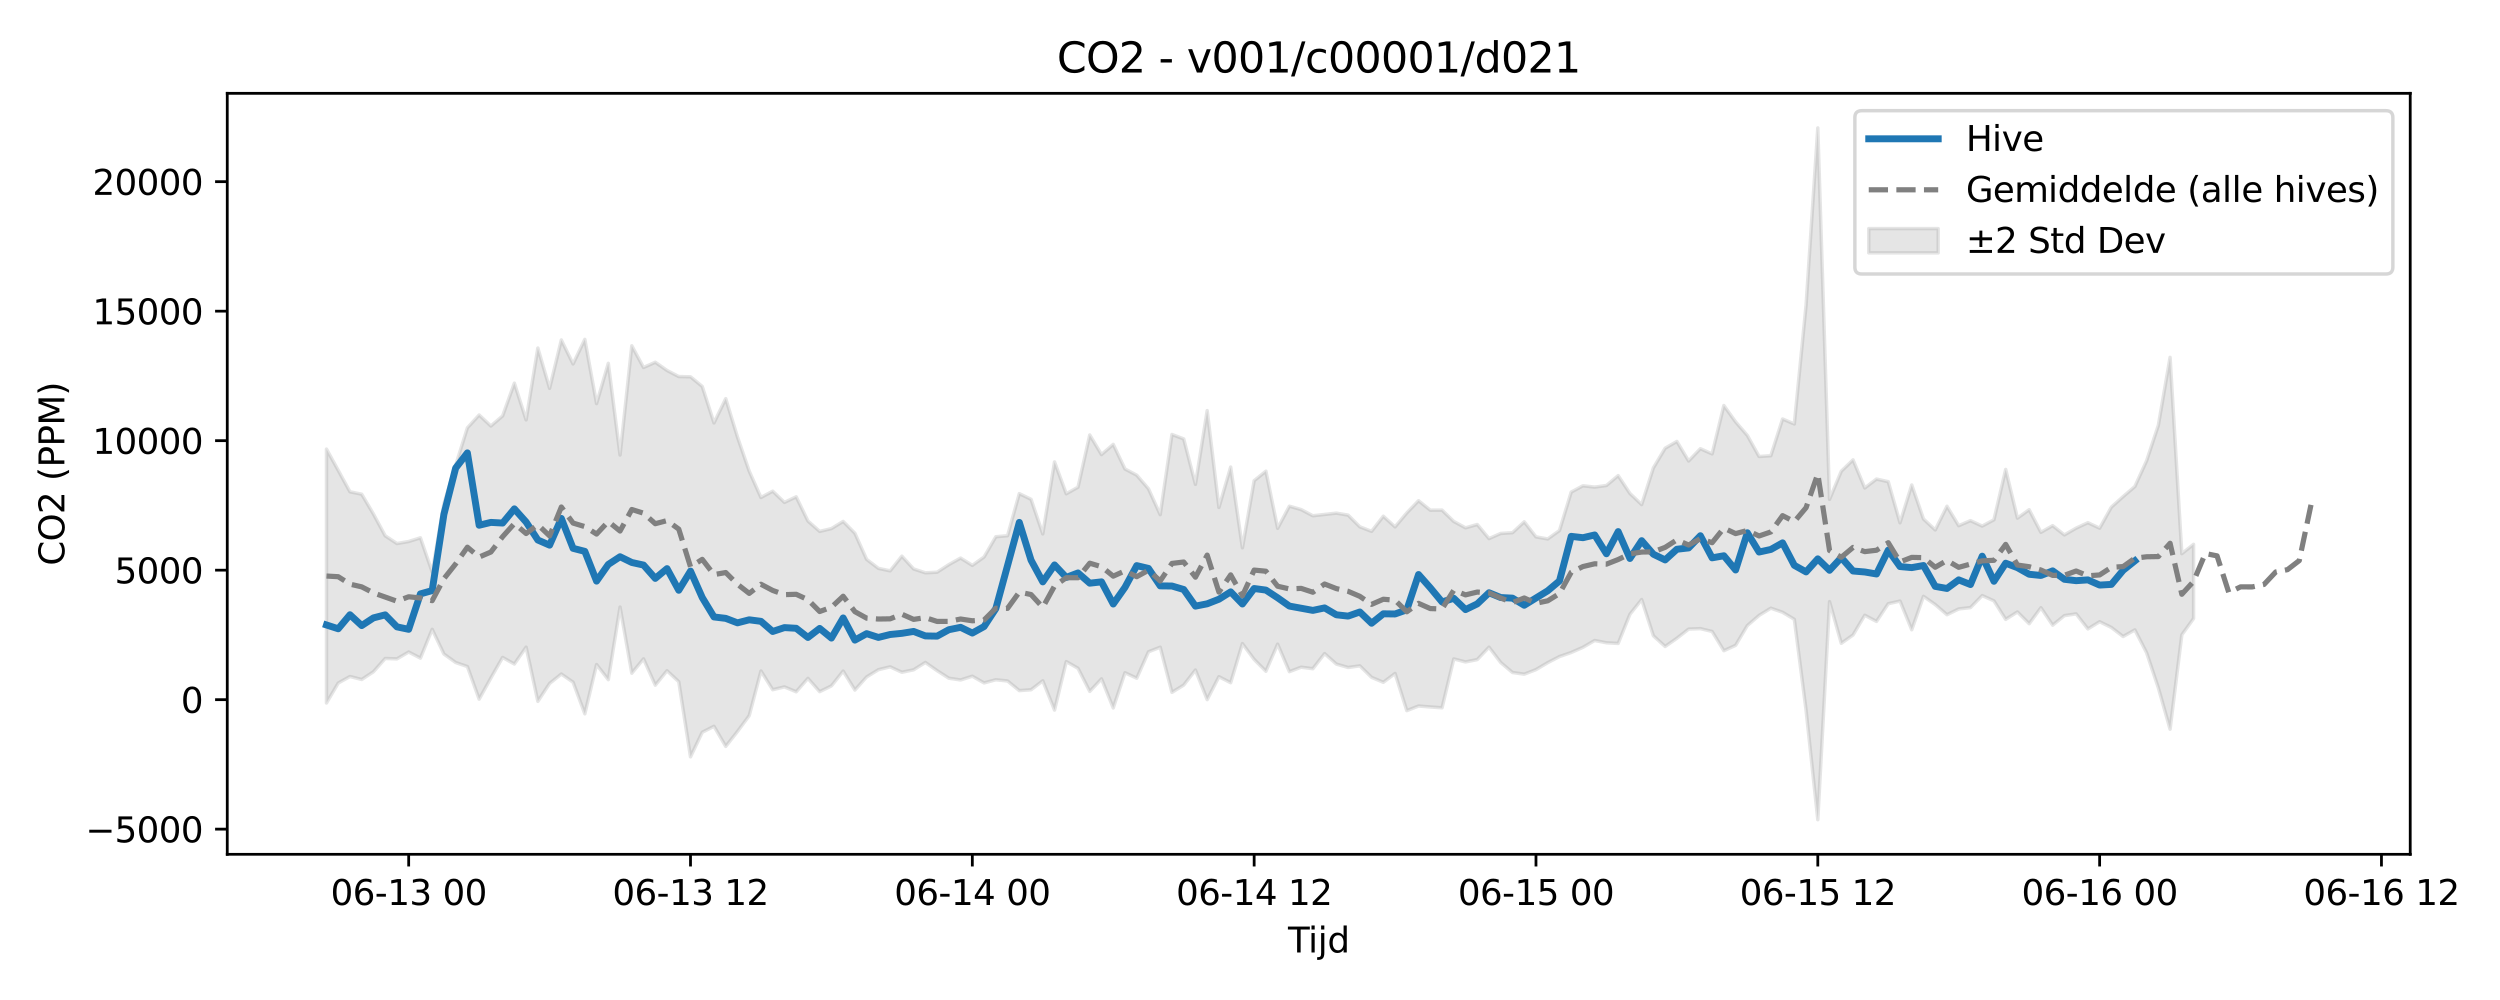 <?xml version="1.0" encoding="utf-8" standalone="no"?>
<!DOCTYPE svg PUBLIC "-//W3C//DTD SVG 1.1//EN"
  "http://www.w3.org/Graphics/SVG/1.1/DTD/svg11.dtd">
<svg xmlns:xlink="http://www.w3.org/1999/xlink" width="720pt" height="288pt" viewBox="0 0 720 288" xmlns="http://www.w3.org/2000/svg" version="1.1">
 <defs>
  <style type="text/css">*{stroke-linejoin: round; stroke-linecap: butt}</style>
 </defs>
 <g id="figure_1">
  <g id="patch_1">
   <path d="M 0 288 
L 720 288 
L 720 0 
L 0 0 
z
" style="fill: #ffffff"/>
  </g>
  <g id="axes_1">
   <g id="patch_2">
    <path d="M 65.45 246.04 
L 694.144 246.04 
L 694.144 26.88 
L 65.45 26.88 
z
" style="fill: #ffffff"/>
   </g>
   <g id="FillBetweenPolyCollection_1">
    <defs>
     <path id="m9d5424d333" d="M 94.027 -158.664 
L 94.027 -85.537 
L 97.409 -91.281 
L 100.791 -93.169 
L 104.173 -92.301 
L 107.555 -94.54 
L 110.936 -98.354 
L 114.318 -98.241 
L 117.7 -100.216 
L 121.082 -98.455 
L 124.464 -106.754 
L 127.846 -99.647 
L 131.228 -97.194 
L 134.61 -96.03 
L 137.992 -86.638 
L 141.374 -92.728 
L 144.755 -98.654 
L 148.137 -96.758 
L 151.519 -101.617 
L 154.901 -86.011 
L 158.283 -91.162 
L 161.665 -93.873 
L 165.047 -91.527 
L 168.429 -82.415 
L 171.811 -96.61 
L 175.192 -92.25 
L 178.574 -113.165 
L 181.956 -94.117 
L 185.338 -98.247 
L 188.72 -90.668 
L 192.102 -94.824 
L 195.484 -91.667 
L 198.866 -70.025 
L 202.248 -77.105 
L 205.629 -78.826 
L 209.011 -73.033 
L 212.393 -77.326 
L 215.775 -81.9 
L 219.157 -94.753 
L 222.539 -89.359 
L 225.921 -90.175 
L 229.303 -88.765 
L 232.685 -92.623 
L 236.067 -88.799 
L 239.448 -90.46 
L 242.83 -94.729 
L 246.212 -89.267 
L 249.594 -93.043 
L 252.976 -95.125 
L 256.358 -95.951 
L 259.74 -94.386 
L 263.122 -95.094 
L 266.504 -97.216 
L 269.885 -94.846 
L 273.267 -92.675 
L 276.649 -92.169 
L 280.031 -93.253 
L 283.413 -91.318 
L 286.795 -92.23 
L 290.177 -91.872 
L 293.559 -89.106 
L 296.941 -89.343 
L 300.322 -91.931 
L 303.704 -83.498 
L 307.086 -97.453 
L 310.468 -95.531 
L 313.85 -88.867 
L 317.232 -92.489 
L 320.614 -84.114 
L 323.996 -94.251 
L 327.378 -92.673 
L 330.76 -100.279 
L 334.141 -101.599 
L 337.523 -88.6 
L 340.905 -90.69 
L 344.287 -95.039 
L 347.669 -86.505 
L 351.051 -93.111 
L 354.433 -91.373 
L 357.815 -102.642 
L 361.197 -98.077 
L 364.578 -94.677 
L 367.96 -102.485 
L 371.342 -94.556 
L 374.724 -95.847 
L 378.106 -95.41 
L 381.488 -99.769 
L 384.87 -96.746 
L 388.252 -95.76 
L 391.634 -96.229 
L 395.015 -92.921 
L 398.397 -91.501 
L 401.779 -94.04 
L 405.161 -83.333 
L 408.543 -84.666 
L 411.925 -84.392 
L 415.307 -84.155 
L 418.689 -98.231 
L 422.071 -97.361 
L 425.453 -98.034 
L 428.834 -101.612 
L 432.216 -97.188 
L 435.598 -94.32 
L 438.98 -93.838 
L 442.362 -95.147 
L 445.744 -97.151 
L 449.126 -98.906 
L 452.508 -100.079 
L 455.89 -101.571 
L 459.271 -103.537 
L 462.653 -102.876 
L 466.035 -102.69 
L 469.417 -111.082 
L 472.799 -115.342 
L 476.181 -104.881 
L 479.563 -101.808 
L 482.945 -104.176 
L 486.327 -106.823 
L 489.709 -106.947 
L 493.09 -106.138 
L 496.472 -100.593 
L 499.854 -102.142 
L 503.236 -107.837 
L 506.618 -110.757 
L 510 -112.848 
L 513.382 -111.665 
L 516.764 -109.635 
L 520.146 -83.462 
L 523.527 -51.922 
L 526.909 -114.728 
L 530.291 -102.727 
L 533.673 -105.119 
L 537.055 -110.8 
L 540.437 -109.027 
L 543.819 -114.128 
L 547.201 -114.89 
L 550.583 -106.621 
L 553.964 -116.256 
L 557.346 -113.887 
L 560.728 -110.962 
L 564.11 -112.621 
L 567.492 -113.01 
L 570.874 -116.474 
L 574.256 -114.95 
L 577.638 -109.621 
L 581.02 -111.755 
L 584.402 -108.368 
L 587.783 -112.981 
L 591.165 -107.952 
L 594.547 -110.698 
L 597.929 -111.205 
L 601.311 -106.87 
L 604.693 -108.947 
L 608.075 -107.287 
L 611.457 -104.678 
L 614.839 -106.59 
L 618.22 -100.011 
L 621.602 -89.909 
L 624.984 -77.988 
L 628.366 -105.168 
L 631.748 -109.868 
L 631.748 -131.243 
L 631.748 -131.243 
L 628.366 -128.543 
L 624.984 -185.085 
L 621.602 -165.511 
L 618.22 -155.29 
L 614.839 -147.882 
L 611.457 -144.974 
L 608.075 -141.95 
L 604.693 -135.886 
L 601.311 -137.47 
L 597.929 -135.898 
L 594.547 -133.945 
L 591.165 -136.614 
L 587.783 -134.691 
L 584.402 -141.208 
L 581.02 -138.78 
L 577.638 -152.809 
L 574.256 -138.306 
L 570.874 -136.493 
L 567.492 -138.059 
L 564.11 -136.603 
L 560.728 -142.207 
L 557.346 -135.382 
L 553.964 -138.537 
L 550.583 -148.33 
L 547.201 -137.431 
L 543.819 -149.275 
L 540.437 -150.034 
L 537.055 -147.462 
L 533.673 -155.562 
L 530.291 -152.287 
L 526.909 -144.189 
L 523.527 -251.158 
L 520.146 -200.111 
L 516.764 -165.897 
L 513.382 -167.327 
L 510 -156.754 
L 506.618 -156.527 
L 503.236 -162.604 
L 499.854 -166.506 
L 496.472 -171.218 
L 493.09 -157.275 
L 489.709 -158.775 
L 486.327 -155.239 
L 482.945 -160.866 
L 479.563 -158.917 
L 476.181 -153.259 
L 472.799 -142.679 
L 469.417 -145.888 
L 466.035 -151.028 
L 462.653 -148.176 
L 459.271 -147.72 
L 455.89 -148.097 
L 452.508 -146.282 
L 449.126 -135.204 
L 445.744 -132.785 
L 442.362 -133.38 
L 438.98 -137.726 
L 435.598 -134.586 
L 432.216 -134.373 
L 428.834 -132.884 
L 425.453 -136.946 
L 422.071 -135.988 
L 418.689 -137.823 
L 415.307 -141.093 
L 411.925 -141.068 
L 408.543 -143.794 
L 405.161 -140.287 
L 401.779 -136.258 
L 398.397 -139.332 
L 395.015 -134.972 
L 391.634 -136.283 
L 388.252 -139.653 
L 384.87 -140.22 
L 381.488 -139.842 
L 378.106 -139.461 
L 374.724 -141.251 
L 371.342 -142.219 
L 367.96 -135.845 
L 364.578 -152.302 
L 361.197 -149.556 
L 357.815 -130.228 
L 354.433 -153.494 
L 351.051 -141.839 
L 347.669 -169.746 
L 344.287 -148.506 
L 340.905 -161.596 
L 337.523 -162.873 
L 334.141 -139.775 
L 330.76 -147.24 
L 327.378 -151.15 
L 323.996 -152.936 
L 320.614 -160.024 
L 317.232 -157.084 
L 313.85 -162.736 
L 310.468 -147.691 
L 307.086 -145.794 
L 303.704 -154.967 
L 300.322 -134.237 
L 296.941 -144.201 
L 293.559 -145.837 
L 290.177 -133.715 
L 286.795 -133.42 
L 283.413 -127.591 
L 280.031 -125.173 
L 276.649 -127.277 
L 273.267 -125.395 
L 269.885 -123.208 
L 266.504 -123.035 
L 263.122 -124.143 
L 259.74 -127.826 
L 256.358 -123.599 
L 252.976 -124.314 
L 249.594 -126.894 
L 246.212 -134.415 
L 242.83 -137.834 
L 239.448 -135.767 
L 236.067 -134.962 
L 232.685 -137.955 
L 229.303 -144.923 
L 225.921 -143.313 
L 222.539 -146.543 
L 219.157 -144.717 
L 215.775 -152.308 
L 212.393 -162.146 
L 209.011 -173.185 
L 205.629 -166.202 
L 202.248 -176.705 
L 198.866 -179.485 
L 195.484 -179.556 
L 192.102 -181.311 
L 188.72 -183.68 
L 185.338 -182.161 
L 181.956 -188.415 
L 178.574 -156.959 
L 175.192 -183.367 
L 171.811 -171.769 
L 168.429 -190.263 
L 165.047 -183.183 
L 161.665 -190.093 
L 158.283 -176.159 
L 154.901 -187.768 
L 151.519 -167.068 
L 148.137 -177.657 
L 144.755 -168.217 
L 141.374 -165.306 
L 137.992 -168.484 
L 134.61 -164.785 
L 131.228 -154.004 
L 127.846 -143.02 
L 124.464 -123.272 
L 121.082 -133.116 
L 117.7 -132.049 
L 114.318 -131.463 
L 110.936 -133.691 
L 107.555 -139.962 
L 104.173 -145.67 
L 100.791 -146.362 
L 97.409 -152.54 
L 94.027 -158.664 
z
" style="stroke: #808080; stroke-opacity: 0.2"/>
    </defs>
    <g clip-path="url(#pd5196cc0e1)">
     <use xlink:href="#m9d5424d333" x="0" y="288" style="fill: #808080; fill-opacity: 0.2; stroke: #808080; stroke-opacity: 0.2"/>
    </g>
   </g>
   <g id="matplotlib.axis_1">
    <g id="xtick_1">
     <g id="line2d_1">
      <defs>
       <path id="m8601d33cf1" d="M 0 0 
L 0 3.5 
" style="stroke: #000000; stroke-width: 0.8"/>
      </defs>
      <g>
       <use xlink:href="#m8601d33cf1" x="117.7" y="246.04" style="stroke: #000000; stroke-width: 0.8"/>
      </g>
     </g>
     <g id="text_1">
      <!-- 06-13 00 -->
      <g transform="translate(95.22 260.638) scale(0.1 -0.1)">
       <defs>
        <path id="DejaVuSans-30" d="M 2034 4250 
Q 1547 4250 1301 3770 
Q 1056 3291 1056 2328 
Q 1056 1369 1301 889 
Q 1547 409 2034 409 
Q 2525 409 2770 889 
Q 3016 1369 3016 2328 
Q 3016 3291 2770 3770 
Q 2525 4250 2034 4250 
z
M 2034 4750 
Q 2819 4750 3233 4129 
Q 3647 3509 3647 2328 
Q 3647 1150 3233 529 
Q 2819 -91 2034 -91 
Q 1250 -91 836 529 
Q 422 1150 422 2328 
Q 422 3509 836 4129 
Q 1250 4750 2034 4750 
z
" transform="scale(0.016)"/>
        <path id="DejaVuSans-36" d="M 2113 2584 
Q 1688 2584 1439 2293 
Q 1191 2003 1191 1497 
Q 1191 994 1439 701 
Q 1688 409 2113 409 
Q 2538 409 2786 701 
Q 3034 994 3034 1497 
Q 3034 2003 2786 2293 
Q 2538 2584 2113 2584 
z
M 3366 4563 
L 3366 3988 
Q 3128 4100 2886 4159 
Q 2644 4219 2406 4219 
Q 1781 4219 1451 3797 
Q 1122 3375 1075 2522 
Q 1259 2794 1537 2939 
Q 1816 3084 2150 3084 
Q 2853 3084 3261 2657 
Q 3669 2231 3669 1497 
Q 3669 778 3244 343 
Q 2819 -91 2113 -91 
Q 1303 -91 875 529 
Q 447 1150 447 2328 
Q 447 3434 972 4092 
Q 1497 4750 2381 4750 
Q 2619 4750 2861 4703 
Q 3103 4656 3366 4563 
z
" transform="scale(0.016)"/>
        <path id="DejaVuSans-2d" d="M 313 2009 
L 1997 2009 
L 1997 1497 
L 313 1497 
L 313 2009 
z
" transform="scale(0.016)"/>
        <path id="DejaVuSans-31" d="M 794 531 
L 1825 531 
L 1825 4091 
L 703 3866 
L 703 4441 
L 1819 4666 
L 2450 4666 
L 2450 531 
L 3481 531 
L 3481 0 
L 794 0 
L 794 531 
z
" transform="scale(0.016)"/>
        <path id="DejaVuSans-33" d="M 2597 2516 
Q 3050 2419 3304 2112 
Q 3559 1806 3559 1356 
Q 3559 666 3084 287 
Q 2609 -91 1734 -91 
Q 1441 -91 1130 -33 
Q 819 25 488 141 
L 488 750 
Q 750 597 1062 519 
Q 1375 441 1716 441 
Q 2309 441 2620 675 
Q 2931 909 2931 1356 
Q 2931 1769 2642 2001 
Q 2353 2234 1838 2234 
L 1294 2234 
L 1294 2753 
L 1863 2753 
Q 2328 2753 2575 2939 
Q 2822 3125 2822 3475 
Q 2822 3834 2567 4026 
Q 2313 4219 1838 4219 
Q 1578 4219 1281 4162 
Q 984 4106 628 3988 
L 628 4550 
Q 988 4650 1302 4700 
Q 1616 4750 1894 4750 
Q 2613 4750 3031 4423 
Q 3450 4097 3450 3541 
Q 3450 3153 3228 2886 
Q 3006 2619 2597 2516 
z
" transform="scale(0.016)"/>
        <path id="DejaVuSans-20" transform="scale(0.016)"/>
       </defs>
       <use xlink:href="#DejaVuSans-30"/>
       <use xlink:href="#DejaVuSans-36" transform="translate(63.623 0)"/>
       <use xlink:href="#DejaVuSans-2d" transform="translate(127.246 0)"/>
       <use xlink:href="#DejaVuSans-31" transform="translate(163.33 0)"/>
       <use xlink:href="#DejaVuSans-33" transform="translate(226.953 0)"/>
       <use xlink:href="#DejaVuSans-20" transform="translate(290.576 0)"/>
       <use xlink:href="#DejaVuSans-30" transform="translate(322.363 0)"/>
       <use xlink:href="#DejaVuSans-30" transform="translate(385.986 0)"/>
      </g>
     </g>
    </g>
    <g id="xtick_2">
     <g id="line2d_2">
      <g>
       <use xlink:href="#m8601d33cf1" x="198.866" y="246.04" style="stroke: #000000; stroke-width: 0.8"/>
      </g>
     </g>
     <g id="text_2">
      <!-- 06-13 12 -->
      <g transform="translate(176.385 260.638) scale(0.1 -0.1)">
       <defs>
        <path id="DejaVuSans-32" d="M 1228 531 
L 3431 531 
L 3431 0 
L 469 0 
L 469 531 
Q 828 903 1448 1529 
Q 2069 2156 2228 2338 
Q 2531 2678 2651 2914 
Q 2772 3150 2772 3378 
Q 2772 3750 2511 3984 
Q 2250 4219 1831 4219 
Q 1534 4219 1204 4116 
Q 875 4013 500 3803 
L 500 4441 
Q 881 4594 1212 4672 
Q 1544 4750 1819 4750 
Q 2544 4750 2975 4387 
Q 3406 4025 3406 3419 
Q 3406 3131 3298 2873 
Q 3191 2616 2906 2266 
Q 2828 2175 2409 1742 
Q 1991 1309 1228 531 
z
" transform="scale(0.016)"/>
       </defs>
       <use xlink:href="#DejaVuSans-30"/>
       <use xlink:href="#DejaVuSans-36" transform="translate(63.623 0)"/>
       <use xlink:href="#DejaVuSans-2d" transform="translate(127.246 0)"/>
       <use xlink:href="#DejaVuSans-31" transform="translate(163.33 0)"/>
       <use xlink:href="#DejaVuSans-33" transform="translate(226.953 0)"/>
       <use xlink:href="#DejaVuSans-20" transform="translate(290.576 0)"/>
       <use xlink:href="#DejaVuSans-31" transform="translate(322.363 0)"/>
       <use xlink:href="#DejaVuSans-32" transform="translate(385.986 0)"/>
      </g>
     </g>
    </g>
    <g id="xtick_3">
     <g id="line2d_3">
      <g>
       <use xlink:href="#m8601d33cf1" x="280.031" y="246.04" style="stroke: #000000; stroke-width: 0.8"/>
      </g>
     </g>
     <g id="text_3">
      <!-- 06-14 00 -->
      <g transform="translate(257.551 260.638) scale(0.1 -0.1)">
       <defs>
        <path id="DejaVuSans-34" d="M 2419 4116 
L 825 1625 
L 2419 1625 
L 2419 4116 
z
M 2253 4666 
L 3047 4666 
L 3047 1625 
L 3713 1625 
L 3713 1100 
L 3047 1100 
L 3047 0 
L 2419 0 
L 2419 1100 
L 313 1100 
L 313 1709 
L 2253 4666 
z
" transform="scale(0.016)"/>
       </defs>
       <use xlink:href="#DejaVuSans-30"/>
       <use xlink:href="#DejaVuSans-36" transform="translate(63.623 0)"/>
       <use xlink:href="#DejaVuSans-2d" transform="translate(127.246 0)"/>
       <use xlink:href="#DejaVuSans-31" transform="translate(163.33 0)"/>
       <use xlink:href="#DejaVuSans-34" transform="translate(226.953 0)"/>
       <use xlink:href="#DejaVuSans-20" transform="translate(290.576 0)"/>
       <use xlink:href="#DejaVuSans-30" transform="translate(322.363 0)"/>
       <use xlink:href="#DejaVuSans-30" transform="translate(385.986 0)"/>
      </g>
     </g>
    </g>
    <g id="xtick_4">
     <g id="line2d_4">
      <g>
       <use xlink:href="#m8601d33cf1" x="361.197" y="246.04" style="stroke: #000000; stroke-width: 0.8"/>
      </g>
     </g>
     <g id="text_4">
      <!-- 06-14 12 -->
      <g transform="translate(338.716 260.638) scale(0.1 -0.1)">
       <use xlink:href="#DejaVuSans-30"/>
       <use xlink:href="#DejaVuSans-36" transform="translate(63.623 0)"/>
       <use xlink:href="#DejaVuSans-2d" transform="translate(127.246 0)"/>
       <use xlink:href="#DejaVuSans-31" transform="translate(163.33 0)"/>
       <use xlink:href="#DejaVuSans-34" transform="translate(226.953 0)"/>
       <use xlink:href="#DejaVuSans-20" transform="translate(290.576 0)"/>
       <use xlink:href="#DejaVuSans-31" transform="translate(322.363 0)"/>
       <use xlink:href="#DejaVuSans-32" transform="translate(385.986 0)"/>
      </g>
     </g>
    </g>
    <g id="xtick_5">
     <g id="line2d_5">
      <g>
       <use xlink:href="#m8601d33cf1" x="442.362" y="246.04" style="stroke: #000000; stroke-width: 0.8"/>
      </g>
     </g>
     <g id="text_5">
      <!-- 06-15 00 -->
      <g transform="translate(419.882 260.638) scale(0.1 -0.1)">
       <defs>
        <path id="DejaVuSans-35" d="M 691 4666 
L 3169 4666 
L 3169 4134 
L 1269 4134 
L 1269 2991 
Q 1406 3038 1543 3061 
Q 1681 3084 1819 3084 
Q 2600 3084 3056 2656 
Q 3513 2228 3513 1497 
Q 3513 744 3044 326 
Q 2575 -91 1722 -91 
Q 1428 -91 1123 -41 
Q 819 9 494 109 
L 494 744 
Q 775 591 1075 516 
Q 1375 441 1709 441 
Q 2250 441 2565 725 
Q 2881 1009 2881 1497 
Q 2881 1984 2565 2268 
Q 2250 2553 1709 2553 
Q 1456 2553 1204 2497 
Q 953 2441 691 2322 
L 691 4666 
z
" transform="scale(0.016)"/>
       </defs>
       <use xlink:href="#DejaVuSans-30"/>
       <use xlink:href="#DejaVuSans-36" transform="translate(63.623 0)"/>
       <use xlink:href="#DejaVuSans-2d" transform="translate(127.246 0)"/>
       <use xlink:href="#DejaVuSans-31" transform="translate(163.33 0)"/>
       <use xlink:href="#DejaVuSans-35" transform="translate(226.953 0)"/>
       <use xlink:href="#DejaVuSans-20" transform="translate(290.576 0)"/>
       <use xlink:href="#DejaVuSans-30" transform="translate(322.363 0)"/>
       <use xlink:href="#DejaVuSans-30" transform="translate(385.986 0)"/>
      </g>
     </g>
    </g>
    <g id="xtick_6">
     <g id="line2d_6">
      <g>
       <use xlink:href="#m8601d33cf1" x="523.527" y="246.04" style="stroke: #000000; stroke-width: 0.8"/>
      </g>
     </g>
     <g id="text_6">
      <!-- 06-15 12 -->
      <g transform="translate(501.047 260.638) scale(0.1 -0.1)">
       <use xlink:href="#DejaVuSans-30"/>
       <use xlink:href="#DejaVuSans-36" transform="translate(63.623 0)"/>
       <use xlink:href="#DejaVuSans-2d" transform="translate(127.246 0)"/>
       <use xlink:href="#DejaVuSans-31" transform="translate(163.33 0)"/>
       <use xlink:href="#DejaVuSans-35" transform="translate(226.953 0)"/>
       <use xlink:href="#DejaVuSans-20" transform="translate(290.576 0)"/>
       <use xlink:href="#DejaVuSans-31" transform="translate(322.363 0)"/>
       <use xlink:href="#DejaVuSans-32" transform="translate(385.986 0)"/>
      </g>
     </g>
    </g>
    <g id="xtick_7">
     <g id="line2d_7">
      <g>
       <use xlink:href="#m8601d33cf1" x="604.693" y="246.04" style="stroke: #000000; stroke-width: 0.8"/>
      </g>
     </g>
     <g id="text_7">
      <!-- 06-16 00 -->
      <g transform="translate(582.212 260.638) scale(0.1 -0.1)">
       <use xlink:href="#DejaVuSans-30"/>
       <use xlink:href="#DejaVuSans-36" transform="translate(63.623 0)"/>
       <use xlink:href="#DejaVuSans-2d" transform="translate(127.246 0)"/>
       <use xlink:href="#DejaVuSans-31" transform="translate(163.33 0)"/>
       <use xlink:href="#DejaVuSans-36" transform="translate(226.953 0)"/>
       <use xlink:href="#DejaVuSans-20" transform="translate(290.576 0)"/>
       <use xlink:href="#DejaVuSans-30" transform="translate(322.363 0)"/>
       <use xlink:href="#DejaVuSans-30" transform="translate(385.986 0)"/>
      </g>
     </g>
    </g>
    <g id="xtick_8">
     <g id="line2d_8">
      <g>
       <use xlink:href="#m8601d33cf1" x="685.858" y="246.04" style="stroke: #000000; stroke-width: 0.8"/>
      </g>
     </g>
     <g id="text_8">
      <!-- 06-16 12 -->
      <g transform="translate(663.378 260.638) scale(0.1 -0.1)">
       <use xlink:href="#DejaVuSans-30"/>
       <use xlink:href="#DejaVuSans-36" transform="translate(63.623 0)"/>
       <use xlink:href="#DejaVuSans-2d" transform="translate(127.246 0)"/>
       <use xlink:href="#DejaVuSans-31" transform="translate(163.33 0)"/>
       <use xlink:href="#DejaVuSans-36" transform="translate(226.953 0)"/>
       <use xlink:href="#DejaVuSans-20" transform="translate(290.576 0)"/>
       <use xlink:href="#DejaVuSans-31" transform="translate(322.363 0)"/>
       <use xlink:href="#DejaVuSans-32" transform="translate(385.986 0)"/>
      </g>
     </g>
    </g>
    <g id="text_9">
     <!-- Tijd -->
     <g transform="translate(370.947 274.317) scale(0.1 -0.1)">
      <defs>
       <path id="DejaVuSans-54" d="M -19 4666 
L 3928 4666 
L 3928 4134 
L 2272 4134 
L 2272 0 
L 1638 0 
L 1638 4134 
L -19 4134 
L -19 4666 
z
" transform="scale(0.016)"/>
       <path id="DejaVuSans-69" d="M 603 3500 
L 1178 3500 
L 1178 0 
L 603 0 
L 603 3500 
z
M 603 4863 
L 1178 4863 
L 1178 4134 
L 603 4134 
L 603 4863 
z
" transform="scale(0.016)"/>
       <path id="DejaVuSans-6a" d="M 603 3500 
L 1178 3500 
L 1178 -63 
Q 1178 -731 923 -1031 
Q 669 -1331 103 -1331 
L -116 -1331 
L -116 -844 
L 38 -844 
Q 366 -844 484 -692 
Q 603 -541 603 -63 
L 603 3500 
z
M 603 4863 
L 1178 4863 
L 1178 4134 
L 603 4134 
L 603 4863 
z
" transform="scale(0.016)"/>
       <path id="DejaVuSans-64" d="M 2906 2969 
L 2906 4863 
L 3481 4863 
L 3481 0 
L 2906 0 
L 2906 525 
Q 2725 213 2448 61 
Q 2172 -91 1784 -91 
Q 1150 -91 751 415 
Q 353 922 353 1747 
Q 353 2572 751 3078 
Q 1150 3584 1784 3584 
Q 2172 3584 2448 3432 
Q 2725 3281 2906 2969 
z
M 947 1747 
Q 947 1113 1208 752 
Q 1469 391 1925 391 
Q 2381 391 2643 752 
Q 2906 1113 2906 1747 
Q 2906 2381 2643 2742 
Q 2381 3103 1925 3103 
Q 1469 3103 1208 2742 
Q 947 2381 947 1747 
z
" transform="scale(0.016)"/>
      </defs>
      <use xlink:href="#DejaVuSans-54"/>
      <use xlink:href="#DejaVuSans-69" transform="translate(57.959 0)"/>
      <use xlink:href="#DejaVuSans-6a" transform="translate(85.742 0)"/>
      <use xlink:href="#DejaVuSans-64" transform="translate(113.525 0)"/>
     </g>
    </g>
   </g>
   <g id="matplotlib.axis_2">
    <g id="ytick_1">
     <g id="line2d_9">
      <defs>
       <path id="m3890de30fb" d="M 0 0 
L -3.5 0 
" style="stroke: #000000; stroke-width: 0.8"/>
      </defs>
      <g>
       <use xlink:href="#m3890de30fb" x="65.45" y="238.797" style="stroke: #000000; stroke-width: 0.8"/>
      </g>
     </g>
     <g id="text_10">
      <!-- −5000 -->
      <g transform="translate(24.62 242.596) scale(0.1 -0.1)">
       <defs>
        <path id="DejaVuSans-2212" d="M 678 2272 
L 4684 2272 
L 4684 1741 
L 678 1741 
L 678 2272 
z
" transform="scale(0.016)"/>
       </defs>
       <use xlink:href="#DejaVuSans-2212"/>
       <use xlink:href="#DejaVuSans-35" transform="translate(83.789 0)"/>
       <use xlink:href="#DejaVuSans-30" transform="translate(147.412 0)"/>
       <use xlink:href="#DejaVuSans-30" transform="translate(211.035 0)"/>
       <use xlink:href="#DejaVuSans-30" transform="translate(274.658 0)"/>
      </g>
     </g>
    </g>
    <g id="ytick_2">
     <g id="line2d_10">
      <g>
       <use xlink:href="#m3890de30fb" x="65.45" y="201.502" style="stroke: #000000; stroke-width: 0.8"/>
      </g>
     </g>
     <g id="text_11">
      <!-- 0 -->
      <g transform="translate(52.087 205.302) scale(0.1 -0.1)">
       <use xlink:href="#DejaVuSans-30"/>
      </g>
     </g>
    </g>
    <g id="ytick_3">
     <g id="line2d_11">
      <g>
       <use xlink:href="#m3890de30fb" x="65.45" y="164.208" style="stroke: #000000; stroke-width: 0.8"/>
      </g>
     </g>
     <g id="text_12">
      <!-- 5000 -->
      <g transform="translate(33 168.007) scale(0.1 -0.1)">
       <use xlink:href="#DejaVuSans-35"/>
       <use xlink:href="#DejaVuSans-30" transform="translate(63.623 0)"/>
       <use xlink:href="#DejaVuSans-30" transform="translate(127.246 0)"/>
       <use xlink:href="#DejaVuSans-30" transform="translate(190.869 0)"/>
      </g>
     </g>
    </g>
    <g id="ytick_4">
     <g id="line2d_12">
      <g>
       <use xlink:href="#m3890de30fb" x="65.45" y="126.913" style="stroke: #000000; stroke-width: 0.8"/>
      </g>
     </g>
     <g id="text_13">
      <!-- 10000 -->
      <g transform="translate(26.637 130.712) scale(0.1 -0.1)">
       <use xlink:href="#DejaVuSans-31"/>
       <use xlink:href="#DejaVuSans-30" transform="translate(63.623 0)"/>
       <use xlink:href="#DejaVuSans-30" transform="translate(127.246 0)"/>
       <use xlink:href="#DejaVuSans-30" transform="translate(190.869 0)"/>
       <use xlink:href="#DejaVuSans-30" transform="translate(254.492 0)"/>
      </g>
     </g>
    </g>
    <g id="ytick_5">
     <g id="line2d_13">
      <g>
       <use xlink:href="#m3890de30fb" x="65.45" y="89.618" style="stroke: #000000; stroke-width: 0.8"/>
      </g>
     </g>
     <g id="text_14">
      <!-- 15000 -->
      <g transform="translate(26.637 93.417) scale(0.1 -0.1)">
       <use xlink:href="#DejaVuSans-31"/>
       <use xlink:href="#DejaVuSans-35" transform="translate(63.623 0)"/>
       <use xlink:href="#DejaVuSans-30" transform="translate(127.246 0)"/>
       <use xlink:href="#DejaVuSans-30" transform="translate(190.869 0)"/>
       <use xlink:href="#DejaVuSans-30" transform="translate(254.492 0)"/>
      </g>
     </g>
    </g>
    <g id="ytick_6">
     <g id="line2d_14">
      <g>
       <use xlink:href="#m3890de30fb" x="65.45" y="52.323" style="stroke: #000000; stroke-width: 0.8"/>
      </g>
     </g>
     <g id="text_15">
      <!-- 20000 -->
      <g transform="translate(26.637 56.123) scale(0.1 -0.1)">
       <use xlink:href="#DejaVuSans-32"/>
       <use xlink:href="#DejaVuSans-30" transform="translate(63.623 0)"/>
       <use xlink:href="#DejaVuSans-30" transform="translate(127.246 0)"/>
       <use xlink:href="#DejaVuSans-30" transform="translate(190.869 0)"/>
       <use xlink:href="#DejaVuSans-30" transform="translate(254.492 0)"/>
      </g>
     </g>
    </g>
    <g id="text_16">
     <!-- CO2 (PPM) -->
     <g transform="translate(18.541 162.903) rotate(-90) scale(0.1 -0.1)">
      <defs>
       <path id="DejaVuSans-43" d="M 4122 4306 
L 4122 3641 
Q 3803 3938 3442 4084 
Q 3081 4231 2675 4231 
Q 1875 4231 1450 3742 
Q 1025 3253 1025 2328 
Q 1025 1406 1450 917 
Q 1875 428 2675 428 
Q 3081 428 3442 575 
Q 3803 722 4122 1019 
L 4122 359 
Q 3791 134 3420 21 
Q 3050 -91 2638 -91 
Q 1578 -91 968 557 
Q 359 1206 359 2328 
Q 359 3453 968 4101 
Q 1578 4750 2638 4750 
Q 3056 4750 3426 4639 
Q 3797 4528 4122 4306 
z
" transform="scale(0.016)"/>
       <path id="DejaVuSans-4f" d="M 2522 4238 
Q 1834 4238 1429 3725 
Q 1025 3213 1025 2328 
Q 1025 1447 1429 934 
Q 1834 422 2522 422 
Q 3209 422 3611 934 
Q 4013 1447 4013 2328 
Q 4013 3213 3611 3725 
Q 3209 4238 2522 4238 
z
M 2522 4750 
Q 3503 4750 4090 4092 
Q 4678 3434 4678 2328 
Q 4678 1225 4090 567 
Q 3503 -91 2522 -91 
Q 1538 -91 948 565 
Q 359 1222 359 2328 
Q 359 3434 948 4092 
Q 1538 4750 2522 4750 
z
" transform="scale(0.016)"/>
       <path id="DejaVuSans-28" d="M 1984 4856 
Q 1566 4138 1362 3434 
Q 1159 2731 1159 2009 
Q 1159 1288 1364 580 
Q 1569 -128 1984 -844 
L 1484 -844 
Q 1016 -109 783 600 
Q 550 1309 550 2009 
Q 550 2706 781 3412 
Q 1013 4119 1484 4856 
L 1984 4856 
z
" transform="scale(0.016)"/>
       <path id="DejaVuSans-50" d="M 1259 4147 
L 1259 2394 
L 2053 2394 
Q 2494 2394 2734 2622 
Q 2975 2850 2975 3272 
Q 2975 3691 2734 3919 
Q 2494 4147 2053 4147 
L 1259 4147 
z
M 628 4666 
L 2053 4666 
Q 2838 4666 3239 4311 
Q 3641 3956 3641 3272 
Q 3641 2581 3239 2228 
Q 2838 1875 2053 1875 
L 1259 1875 
L 1259 0 
L 628 0 
L 628 4666 
z
" transform="scale(0.016)"/>
       <path id="DejaVuSans-4d" d="M 628 4666 
L 1569 4666 
L 2759 1491 
L 3956 4666 
L 4897 4666 
L 4897 0 
L 4281 0 
L 4281 4097 
L 3078 897 
L 2444 897 
L 1241 4097 
L 1241 0 
L 628 0 
L 628 4666 
z
" transform="scale(0.016)"/>
       <path id="DejaVuSans-29" d="M 513 4856 
L 1013 4856 
Q 1481 4119 1714 3412 
Q 1947 2706 1947 2009 
Q 1947 1309 1714 600 
Q 1481 -109 1013 -844 
L 513 -844 
Q 928 -128 1133 580 
Q 1338 1288 1338 2009 
Q 1338 2731 1133 3434 
Q 928 4138 513 4856 
z
" transform="scale(0.016)"/>
      </defs>
      <use xlink:href="#DejaVuSans-43"/>
      <use xlink:href="#DejaVuSans-4f" transform="translate(69.824 0)"/>
      <use xlink:href="#DejaVuSans-32" transform="translate(148.535 0)"/>
      <use xlink:href="#DejaVuSans-20" transform="translate(212.158 0)"/>
      <use xlink:href="#DejaVuSans-28" transform="translate(243.945 0)"/>
      <use xlink:href="#DejaVuSans-50" transform="translate(282.959 0)"/>
      <use xlink:href="#DejaVuSans-50" transform="translate(343.262 0)"/>
      <use xlink:href="#DejaVuSans-4d" transform="translate(403.564 0)"/>
      <use xlink:href="#DejaVuSans-29" transform="translate(489.844 0)"/>
     </g>
    </g>
   </g>
   <g id="line2d_15">
    <path d="M 94.027 179.991 
L 97.409 181.085 
L 100.791 177.05 
L 104.173 180.167 
L 107.555 177.95 
L 110.936 177.082 
L 114.318 180.535 
L 117.7 181.244 
L 121.082 171.04 
L 124.464 170.09 
L 127.846 148.126 
L 131.228 134.805 
L 134.61 130.437 
L 137.992 151.27 
L 141.374 150.451 
L 144.755 150.637 
L 148.137 146.555 
L 151.519 150.338 
L 154.901 155.526 
L 158.283 157.006 
L 161.665 149.31 
L 165.047 157.922 
L 168.429 158.79 
L 171.811 167.359 
L 175.192 162.552 
L 178.574 160.342 
L 181.956 161.996 
L 185.338 162.738 
L 188.72 166.575 
L 192.102 163.768 
L 195.484 169.993 
L 198.866 164.476 
L 202.248 172.099 
L 205.629 177.681 
L 209.011 178.089 
L 212.393 179.379 
L 215.775 178.503 
L 219.157 178.944 
L 222.539 181.866 
L 225.921 180.747 
L 229.303 180.946 
L 232.685 183.586 
L 236.067 180.987 
L 239.448 183.763 
L 242.83 177.969 
L 246.212 184.352 
L 249.594 182.49 
L 252.976 183.579 
L 256.358 182.736 
L 259.74 182.4 
L 263.122 181.853 
L 266.504 183.146 
L 269.885 183.208 
L 273.267 181.358 
L 276.649 180.67 
L 280.031 182.318 
L 283.413 180.448 
L 286.795 175.284 
L 293.559 150.453 
L 296.941 161.329 
L 300.322 167.577 
L 303.704 162.701 
L 307.086 166.289 
L 310.468 165.011 
L 313.85 167.957 
L 317.232 167.575 
L 320.614 173.957 
L 323.996 169.148 
L 327.378 162.9 
L 330.76 163.703 
L 334.141 168.733 
L 337.523 168.773 
L 340.905 169.775 
L 344.287 174.566 
L 347.669 173.897 
L 351.051 172.577 
L 354.433 170.456 
L 357.815 173.947 
L 361.197 169.492 
L 364.578 169.946 
L 367.96 172.166 
L 371.342 174.55 
L 378.106 175.791 
L 381.488 175.078 
L 384.87 177.06 
L 388.252 177.437 
L 391.634 176.251 
L 395.015 179.491 
L 398.397 176.774 
L 401.779 176.825 
L 405.161 175.625 
L 408.543 165.466 
L 411.925 169.285 
L 415.307 173.36 
L 418.689 172.308 
L 422.071 175.563 
L 425.453 173.924 
L 428.834 170.712 
L 432.216 172.094 
L 435.598 172.266 
L 438.98 174.312 
L 445.744 170.148 
L 449.126 167.306 
L 452.508 154.471 
L 455.89 154.859 
L 459.271 154.071 
L 462.653 159.481 
L 466.035 153.101 
L 469.417 160.84 
L 472.799 155.717 
L 476.181 159.62 
L 479.563 161.258 
L 482.945 158.183 
L 486.327 157.8 
L 489.709 154.29 
L 493.09 160.654 
L 496.472 160.061 
L 499.854 164.151 
L 503.236 153.437 
L 506.618 158.986 
L 510 158.248 
L 513.382 156.344 
L 516.764 162.815 
L 520.146 164.707 
L 523.527 160.953 
L 526.909 164.243 
L 530.291 160.6 
L 533.673 164.449 
L 537.055 164.73 
L 540.437 165.307 
L 543.819 158.447 
L 547.201 163.171 
L 550.583 163.474 
L 553.964 162.868 
L 557.346 168.877 
L 560.728 169.479 
L 564.11 167.002 
L 567.492 168.347 
L 570.874 160.185 
L 574.256 167.405 
L 577.638 162.204 
L 581.02 163.484 
L 584.402 165.389 
L 587.783 165.734 
L 591.165 164.414 
L 594.547 166.836 
L 597.929 167.236 
L 601.311 167.007 
L 604.693 168.502 
L 608.075 168.308 
L 611.457 164.245 
L 614.839 161.53 
L 614.839 161.53 
" clip-path="url(#pd5196cc0e1)" style="fill: none; stroke: #1f77b4; stroke-width: 2; stroke-linecap: square"/>
   </g>
   <g id="line2d_16">
    <path d="M 94.027 165.899 
L 97.409 166.09 
L 100.791 168.234 
L 104.173 169.015 
L 107.555 170.749 
L 114.318 173.148 
L 117.7 171.867 
L 121.082 172.215 
L 124.464 172.987 
L 127.846 166.666 
L 131.228 162.401 
L 134.61 157.593 
L 137.992 160.439 
L 141.374 158.983 
L 144.755 154.565 
L 148.137 150.792 
L 151.519 153.657 
L 154.901 151.111 
L 158.283 154.34 
L 161.665 146.017 
L 165.047 150.645 
L 168.429 151.661 
L 171.811 153.81 
L 175.192 150.192 
L 178.574 152.938 
L 181.956 146.734 
L 185.338 147.796 
L 188.72 150.826 
L 192.102 149.933 
L 195.484 152.389 
L 198.866 163.245 
L 202.248 161.095 
L 205.629 165.486 
L 209.011 164.891 
L 212.393 168.264 
L 215.775 170.896 
L 219.157 168.265 
L 222.539 170.049 
L 225.921 171.256 
L 229.303 171.156 
L 232.685 172.711 
L 236.067 176.119 
L 239.448 174.886 
L 242.83 171.718 
L 246.212 176.159 
L 249.594 178.032 
L 252.976 178.28 
L 256.358 178.225 
L 259.74 176.894 
L 263.122 178.382 
L 266.504 177.874 
L 269.885 178.973 
L 273.267 178.965 
L 276.649 178.277 
L 280.031 178.787 
L 283.413 178.546 
L 286.795 175.175 
L 290.177 175.206 
L 293.559 170.528 
L 296.941 171.228 
L 300.322 174.916 
L 303.704 168.767 
L 307.086 166.377 
L 310.468 166.389 
L 313.85 162.198 
L 317.232 163.214 
L 320.614 165.931 
L 323.996 164.407 
L 327.378 166.088 
L 330.76 164.24 
L 334.141 167.313 
L 337.523 162.263 
L 340.905 161.857 
L 344.287 166.227 
L 347.669 159.875 
L 351.051 170.525 
L 354.433 165.566 
L 357.815 171.565 
L 361.197 164.183 
L 364.578 164.511 
L 367.96 168.835 
L 371.342 169.612 
L 374.724 169.451 
L 378.106 170.564 
L 381.488 168.195 
L 384.87 169.517 
L 388.252 170.293 
L 391.634 171.744 
L 395.015 174.053 
L 398.397 172.584 
L 401.779 172.851 
L 405.161 176.19 
L 408.543 173.77 
L 411.925 175.27 
L 415.307 175.376 
L 418.689 169.973 
L 422.071 171.325 
L 425.453 170.51 
L 428.834 170.752 
L 432.216 172.22 
L 435.598 173.547 
L 438.98 172.218 
L 442.362 173.737 
L 445.744 173.032 
L 449.126 170.945 
L 452.508 164.82 
L 455.89 163.166 
L 459.271 162.372 
L 462.653 162.474 
L 466.035 161.141 
L 469.417 159.515 
L 472.799 158.989 
L 476.181 158.93 
L 479.563 157.638 
L 482.945 155.479 
L 486.327 156.969 
L 489.709 155.139 
L 493.09 156.294 
L 496.472 152.095 
L 499.854 153.676 
L 503.236 152.78 
L 506.618 154.358 
L 510 153.199 
L 513.382 148.504 
L 516.764 150.234 
L 520.146 146.213 
L 523.527 136.46 
L 526.909 158.541 
L 530.291 160.493 
L 533.673 157.659 
L 537.055 158.869 
L 540.437 158.47 
L 543.819 156.298 
L 547.201 161.839 
L 550.583 160.524 
L 553.964 160.603 
L 557.346 163.365 
L 560.728 161.416 
L 564.11 163.388 
L 570.874 161.516 
L 574.256 161.372 
L 577.638 156.785 
L 581.02 162.732 
L 584.402 163.212 
L 587.783 164.164 
L 591.165 165.717 
L 594.547 165.679 
L 597.929 164.449 
L 601.311 165.83 
L 604.693 165.584 
L 608.075 163.381 
L 611.457 163.174 
L 614.839 160.764 
L 618.22 160.35 
L 621.602 160.29 
L 624.984 156.464 
L 628.366 171.145 
L 631.748 167.444 
L 635.13 159.408 
L 638.512 160.088 
L 641.894 170.652 
L 645.276 169.021 
L 648.657 169.029 
L 652.039 168.318 
L 655.421 164.72 
L 658.803 164.059 
L 662.185 161.45 
L 665.567 145.396 
L 665.567 145.396 
" clip-path="url(#pd5196cc0e1)" style="fill: none; stroke-dasharray: 5.55,2.4; stroke-dashoffset: 0; stroke: #808080; stroke-width: 1.5"/>
   </g>
   <g id="patch_3">
    <path d="M 65.45 246.04 
L 65.45 26.88 
" style="fill: none; stroke: #000000; stroke-width: 0.8; stroke-linejoin: miter; stroke-linecap: square"/>
   </g>
   <g id="patch_4">
    <path d="M 694.144 246.04 
L 694.144 26.88 
" style="fill: none; stroke: #000000; stroke-width: 0.8; stroke-linejoin: miter; stroke-linecap: square"/>
   </g>
   <g id="patch_5">
    <path d="M 65.45 246.04 
L 694.144 246.04 
" style="fill: none; stroke: #000000; stroke-width: 0.8; stroke-linejoin: miter; stroke-linecap: square"/>
   </g>
   <g id="patch_6">
    <path d="M 65.45 26.88 
L 694.144 26.88 
" style="fill: none; stroke: #000000; stroke-width: 0.8; stroke-linejoin: miter; stroke-linecap: square"/>
   </g>
   <g id="text_17">
    <!-- CO2 - v001/c00001/d021 -->
    <g transform="translate(304.394 20.88) scale(0.12 -0.12)">
     <defs>
      <path id="DejaVuSans-76" d="M 191 3500 
L 800 3500 
L 1894 563 
L 2988 3500 
L 3597 3500 
L 2284 0 
L 1503 0 
L 191 3500 
z
" transform="scale(0.016)"/>
      <path id="DejaVuSans-2f" d="M 1625 4666 
L 2156 4666 
L 531 -594 
L 0 -594 
L 1625 4666 
z
" transform="scale(0.016)"/>
      <path id="DejaVuSans-63" d="M 3122 3366 
L 3122 2828 
Q 2878 2963 2633 3030 
Q 2388 3097 2138 3097 
Q 1578 3097 1268 2742 
Q 959 2388 959 1747 
Q 959 1106 1268 751 
Q 1578 397 2138 397 
Q 2388 397 2633 464 
Q 2878 531 3122 666 
L 3122 134 
Q 2881 22 2623 -34 
Q 2366 -91 2075 -91 
Q 1284 -91 818 406 
Q 353 903 353 1747 
Q 353 2603 823 3093 
Q 1294 3584 2113 3584 
Q 2378 3584 2631 3529 
Q 2884 3475 3122 3366 
z
" transform="scale(0.016)"/>
     </defs>
     <use xlink:href="#DejaVuSans-43"/>
     <use xlink:href="#DejaVuSans-4f" transform="translate(69.824 0)"/>
     <use xlink:href="#DejaVuSans-32" transform="translate(148.535 0)"/>
     <use xlink:href="#DejaVuSans-20" transform="translate(212.158 0)"/>
     <use xlink:href="#DejaVuSans-2d" transform="translate(243.945 0)"/>
     <use xlink:href="#DejaVuSans-20" transform="translate(280.029 0)"/>
     <use xlink:href="#DejaVuSans-76" transform="translate(311.816 0)"/>
     <use xlink:href="#DejaVuSans-30" transform="translate(370.996 0)"/>
     <use xlink:href="#DejaVuSans-30" transform="translate(434.619 0)"/>
     <use xlink:href="#DejaVuSans-31" transform="translate(498.242 0)"/>
     <use xlink:href="#DejaVuSans-2f" transform="translate(561.865 0)"/>
     <use xlink:href="#DejaVuSans-63" transform="translate(595.557 0)"/>
     <use xlink:href="#DejaVuSans-30" transform="translate(650.537 0)"/>
     <use xlink:href="#DejaVuSans-30" transform="translate(714.16 0)"/>
     <use xlink:href="#DejaVuSans-30" transform="translate(777.783 0)"/>
     <use xlink:href="#DejaVuSans-30" transform="translate(841.406 0)"/>
     <use xlink:href="#DejaVuSans-31" transform="translate(905.029 0)"/>
     <use xlink:href="#DejaVuSans-2f" transform="translate(968.652 0)"/>
     <use xlink:href="#DejaVuSans-64" transform="translate(1002.344 0)"/>
     <use xlink:href="#DejaVuSans-30" transform="translate(1065.82 0)"/>
     <use xlink:href="#DejaVuSans-32" transform="translate(1129.443 0)"/>
     <use xlink:href="#DejaVuSans-31" transform="translate(1193.066 0)"/>
    </g>
   </g>
   <g id="legend_1">
    <g id="patch_7">
     <path d="M 536.2 78.914 
L 687.144 78.914 
Q 689.144 78.914 689.144 76.914 
L 689.144 33.88 
Q 689.144 31.88 687.144 31.88 
L 536.2 31.88 
Q 534.2 31.88 534.2 33.88 
L 534.2 76.914 
Q 534.2 78.914 536.2 78.914 
z
" style="fill: #ffffff; opacity: 0.8; stroke: #cccccc; stroke-linejoin: miter"/>
    </g>
    <g id="line2d_17">
     <path d="M 538.2 39.978 
L 548.2 39.978 
L 558.2 39.978 
" style="fill: none; stroke: #1f77b4; stroke-width: 2; stroke-linecap: square"/>
    </g>
    <g id="text_18">
     <!-- Hive -->
     <g transform="translate(566.2 43.478) scale(0.1 -0.1)">
      <defs>
       <path id="DejaVuSans-48" d="M 628 4666 
L 1259 4666 
L 1259 2753 
L 3553 2753 
L 3553 4666 
L 4184 4666 
L 4184 0 
L 3553 0 
L 3553 2222 
L 1259 2222 
L 1259 0 
L 628 0 
L 628 4666 
z
" transform="scale(0.016)"/>
       <path id="DejaVuSans-65" d="M 3597 1894 
L 3597 1613 
L 953 1613 
Q 991 1019 1311 708 
Q 1631 397 2203 397 
Q 2534 397 2845 478 
Q 3156 559 3463 722 
L 3463 178 
Q 3153 47 2828 -22 
Q 2503 -91 2169 -91 
Q 1331 -91 842 396 
Q 353 884 353 1716 
Q 353 2575 817 3079 
Q 1281 3584 2069 3584 
Q 2775 3584 3186 3129 
Q 3597 2675 3597 1894 
z
M 3022 2063 
Q 3016 2534 2758 2815 
Q 2500 3097 2075 3097 
Q 1594 3097 1305 2825 
Q 1016 2553 972 2059 
L 3022 2063 
z
" transform="scale(0.016)"/>
      </defs>
      <use xlink:href="#DejaVuSans-48"/>
      <use xlink:href="#DejaVuSans-69" transform="translate(75.195 0)"/>
      <use xlink:href="#DejaVuSans-76" transform="translate(102.979 0)"/>
      <use xlink:href="#DejaVuSans-65" transform="translate(162.158 0)"/>
     </g>
    </g>
    <g id="line2d_18">
     <path d="M 538.2 54.657 
L 548.2 54.657 
L 558.2 54.657 
" style="fill: none; stroke-dasharray: 5.55,2.4; stroke-dashoffset: 0; stroke: #808080; stroke-width: 1.5"/>
    </g>
    <g id="text_19">
     <!-- Gemiddelde (alle hives) -->
     <g transform="translate(566.2 58.157) scale(0.1 -0.1)">
      <defs>
       <path id="DejaVuSans-47" d="M 3809 666 
L 3809 1919 
L 2778 1919 
L 2778 2438 
L 4434 2438 
L 4434 434 
Q 4069 175 3628 42 
Q 3188 -91 2688 -91 
Q 1594 -91 976 548 
Q 359 1188 359 2328 
Q 359 3472 976 4111 
Q 1594 4750 2688 4750 
Q 3144 4750 3555 4637 
Q 3966 4525 4313 4306 
L 4313 3634 
Q 3963 3931 3569 4081 
Q 3175 4231 2741 4231 
Q 1884 4231 1454 3753 
Q 1025 3275 1025 2328 
Q 1025 1384 1454 906 
Q 1884 428 2741 428 
Q 3075 428 3337 486 
Q 3600 544 3809 666 
z
" transform="scale(0.016)"/>
       <path id="DejaVuSans-6d" d="M 3328 2828 
Q 3544 3216 3844 3400 
Q 4144 3584 4550 3584 
Q 5097 3584 5394 3201 
Q 5691 2819 5691 2113 
L 5691 0 
L 5113 0 
L 5113 2094 
Q 5113 2597 4934 2840 
Q 4756 3084 4391 3084 
Q 3944 3084 3684 2787 
Q 3425 2491 3425 1978 
L 3425 0 
L 2847 0 
L 2847 2094 
Q 2847 2600 2669 2842 
Q 2491 3084 2119 3084 
Q 1678 3084 1418 2786 
Q 1159 2488 1159 1978 
L 1159 0 
L 581 0 
L 581 3500 
L 1159 3500 
L 1159 2956 
Q 1356 3278 1631 3431 
Q 1906 3584 2284 3584 
Q 2666 3584 2933 3390 
Q 3200 3197 3328 2828 
z
" transform="scale(0.016)"/>
       <path id="DejaVuSans-6c" d="M 603 4863 
L 1178 4863 
L 1178 0 
L 603 0 
L 603 4863 
z
" transform="scale(0.016)"/>
       <path id="DejaVuSans-61" d="M 2194 1759 
Q 1497 1759 1228 1600 
Q 959 1441 959 1056 
Q 959 750 1161 570 
Q 1363 391 1709 391 
Q 2188 391 2477 730 
Q 2766 1069 2766 1631 
L 2766 1759 
L 2194 1759 
z
M 3341 1997 
L 3341 0 
L 2766 0 
L 2766 531 
Q 2569 213 2275 61 
Q 1981 -91 1556 -91 
Q 1019 -91 701 211 
Q 384 513 384 1019 
Q 384 1609 779 1909 
Q 1175 2209 1959 2209 
L 2766 2209 
L 2766 2266 
Q 2766 2663 2505 2880 
Q 2244 3097 1772 3097 
Q 1472 3097 1187 3025 
Q 903 2953 641 2809 
L 641 3341 
Q 956 3463 1253 3523 
Q 1550 3584 1831 3584 
Q 2591 3584 2966 3190 
Q 3341 2797 3341 1997 
z
" transform="scale(0.016)"/>
       <path id="DejaVuSans-68" d="M 3513 2113 
L 3513 0 
L 2938 0 
L 2938 2094 
Q 2938 2591 2744 2837 
Q 2550 3084 2163 3084 
Q 1697 3084 1428 2787 
Q 1159 2491 1159 1978 
L 1159 0 
L 581 0 
L 581 4863 
L 1159 4863 
L 1159 2956 
Q 1366 3272 1645 3428 
Q 1925 3584 2291 3584 
Q 2894 3584 3203 3211 
Q 3513 2838 3513 2113 
z
" transform="scale(0.016)"/>
       <path id="DejaVuSans-73" d="M 2834 3397 
L 2834 2853 
Q 2591 2978 2328 3040 
Q 2066 3103 1784 3103 
Q 1356 3103 1142 2972 
Q 928 2841 928 2578 
Q 928 2378 1081 2264 
Q 1234 2150 1697 2047 
L 1894 2003 
Q 2506 1872 2764 1633 
Q 3022 1394 3022 966 
Q 3022 478 2636 193 
Q 2250 -91 1575 -91 
Q 1294 -91 989 -36 
Q 684 19 347 128 
L 347 722 
Q 666 556 975 473 
Q 1284 391 1588 391 
Q 1994 391 2212 530 
Q 2431 669 2431 922 
Q 2431 1156 2273 1281 
Q 2116 1406 1581 1522 
L 1381 1569 
Q 847 1681 609 1914 
Q 372 2147 372 2553 
Q 372 3047 722 3315 
Q 1072 3584 1716 3584 
Q 2034 3584 2315 3537 
Q 2597 3491 2834 3397 
z
" transform="scale(0.016)"/>
      </defs>
      <use xlink:href="#DejaVuSans-47"/>
      <use xlink:href="#DejaVuSans-65" transform="translate(77.49 0)"/>
      <use xlink:href="#DejaVuSans-6d" transform="translate(139.014 0)"/>
      <use xlink:href="#DejaVuSans-69" transform="translate(236.426 0)"/>
      <use xlink:href="#DejaVuSans-64" transform="translate(264.209 0)"/>
      <use xlink:href="#DejaVuSans-64" transform="translate(327.686 0)"/>
      <use xlink:href="#DejaVuSans-65" transform="translate(391.162 0)"/>
      <use xlink:href="#DejaVuSans-6c" transform="translate(452.686 0)"/>
      <use xlink:href="#DejaVuSans-64" transform="translate(480.469 0)"/>
      <use xlink:href="#DejaVuSans-65" transform="translate(543.945 0)"/>
      <use xlink:href="#DejaVuSans-20" transform="translate(605.469 0)"/>
      <use xlink:href="#DejaVuSans-28" transform="translate(637.256 0)"/>
      <use xlink:href="#DejaVuSans-61" transform="translate(676.27 0)"/>
      <use xlink:href="#DejaVuSans-6c" transform="translate(737.549 0)"/>
      <use xlink:href="#DejaVuSans-6c" transform="translate(765.332 0)"/>
      <use xlink:href="#DejaVuSans-65" transform="translate(793.115 0)"/>
      <use xlink:href="#DejaVuSans-20" transform="translate(854.639 0)"/>
      <use xlink:href="#DejaVuSans-68" transform="translate(886.426 0)"/>
      <use xlink:href="#DejaVuSans-69" transform="translate(949.805 0)"/>
      <use xlink:href="#DejaVuSans-76" transform="translate(977.588 0)"/>
      <use xlink:href="#DejaVuSans-65" transform="translate(1036.768 0)"/>
      <use xlink:href="#DejaVuSans-73" transform="translate(1098.291 0)"/>
      <use xlink:href="#DejaVuSans-29" transform="translate(1150.391 0)"/>
     </g>
    </g>
    <g id="patch_8">
     <path d="M 538.2 72.835 
L 558.2 72.835 
L 558.2 65.835 
L 538.2 65.835 
z
" style="fill: #808080; fill-opacity: 0.2; stroke: #808080; stroke-opacity: 0.2; stroke-linejoin: miter"/>
    </g>
    <g id="text_20">
     <!-- ±2 Std Dev -->
     <g transform="translate(566.2 72.835) scale(0.1 -0.1)">
      <defs>
       <path id="DejaVuSans-b1" d="M 2944 4013 
L 2944 2803 
L 4684 2803 
L 4684 2272 
L 2944 2272 
L 2944 1063 
L 2419 1063 
L 2419 2272 
L 678 2272 
L 678 2803 
L 2419 2803 
L 2419 4013 
L 2944 4013 
z
M 678 531 
L 4684 531 
L 4684 0 
L 678 0 
L 678 531 
z
" transform="scale(0.016)"/>
       <path id="DejaVuSans-53" d="M 3425 4513 
L 3425 3897 
Q 3066 4069 2747 4153 
Q 2428 4238 2131 4238 
Q 1616 4238 1336 4038 
Q 1056 3838 1056 3469 
Q 1056 3159 1242 3001 
Q 1428 2844 1947 2747 
L 2328 2669 
Q 3034 2534 3370 2195 
Q 3706 1856 3706 1288 
Q 3706 609 3251 259 
Q 2797 -91 1919 -91 
Q 1588 -91 1214 -16 
Q 841 59 441 206 
L 441 856 
Q 825 641 1194 531 
Q 1563 422 1919 422 
Q 2459 422 2753 634 
Q 3047 847 3047 1241 
Q 3047 1584 2836 1778 
Q 2625 1972 2144 2069 
L 1759 2144 
Q 1053 2284 737 2584 
Q 422 2884 422 3419 
Q 422 4038 858 4394 
Q 1294 4750 2059 4750 
Q 2388 4750 2728 4690 
Q 3069 4631 3425 4513 
z
" transform="scale(0.016)"/>
       <path id="DejaVuSans-74" d="M 1172 4494 
L 1172 3500 
L 2356 3500 
L 2356 3053 
L 1172 3053 
L 1172 1153 
Q 1172 725 1289 603 
Q 1406 481 1766 481 
L 2356 481 
L 2356 0 
L 1766 0 
Q 1100 0 847 248 
Q 594 497 594 1153 
L 594 3053 
L 172 3053 
L 172 3500 
L 594 3500 
L 594 4494 
L 1172 4494 
z
" transform="scale(0.016)"/>
       <path id="DejaVuSans-44" d="M 1259 4147 
L 1259 519 
L 2022 519 
Q 2988 519 3436 956 
Q 3884 1394 3884 2338 
Q 3884 3275 3436 3711 
Q 2988 4147 2022 4147 
L 1259 4147 
z
M 628 4666 
L 1925 4666 
Q 3281 4666 3915 4102 
Q 4550 3538 4550 2338 
Q 4550 1131 3912 565 
Q 3275 0 1925 0 
L 628 0 
L 628 4666 
z
" transform="scale(0.016)"/>
      </defs>
      <use xlink:href="#DejaVuSans-b1"/>
      <use xlink:href="#DejaVuSans-32" transform="translate(83.789 0)"/>
      <use xlink:href="#DejaVuSans-20" transform="translate(147.412 0)"/>
      <use xlink:href="#DejaVuSans-53" transform="translate(179.199 0)"/>
      <use xlink:href="#DejaVuSans-74" transform="translate(242.676 0)"/>
      <use xlink:href="#DejaVuSans-64" transform="translate(281.885 0)"/>
      <use xlink:href="#DejaVuSans-20" transform="translate(345.361 0)"/>
      <use xlink:href="#DejaVuSans-44" transform="translate(377.148 0)"/>
      <use xlink:href="#DejaVuSans-65" transform="translate(454.15 0)"/>
      <use xlink:href="#DejaVuSans-76" transform="translate(515.674 0)"/>
     </g>
    </g>
   </g>
  </g>
 </g>
 <defs>
  <clipPath id="pd5196cc0e1">
   <rect x="65.45" y="26.88" width="628.694" height="219.16"/>
  </clipPath>
 </defs>
</svg>
